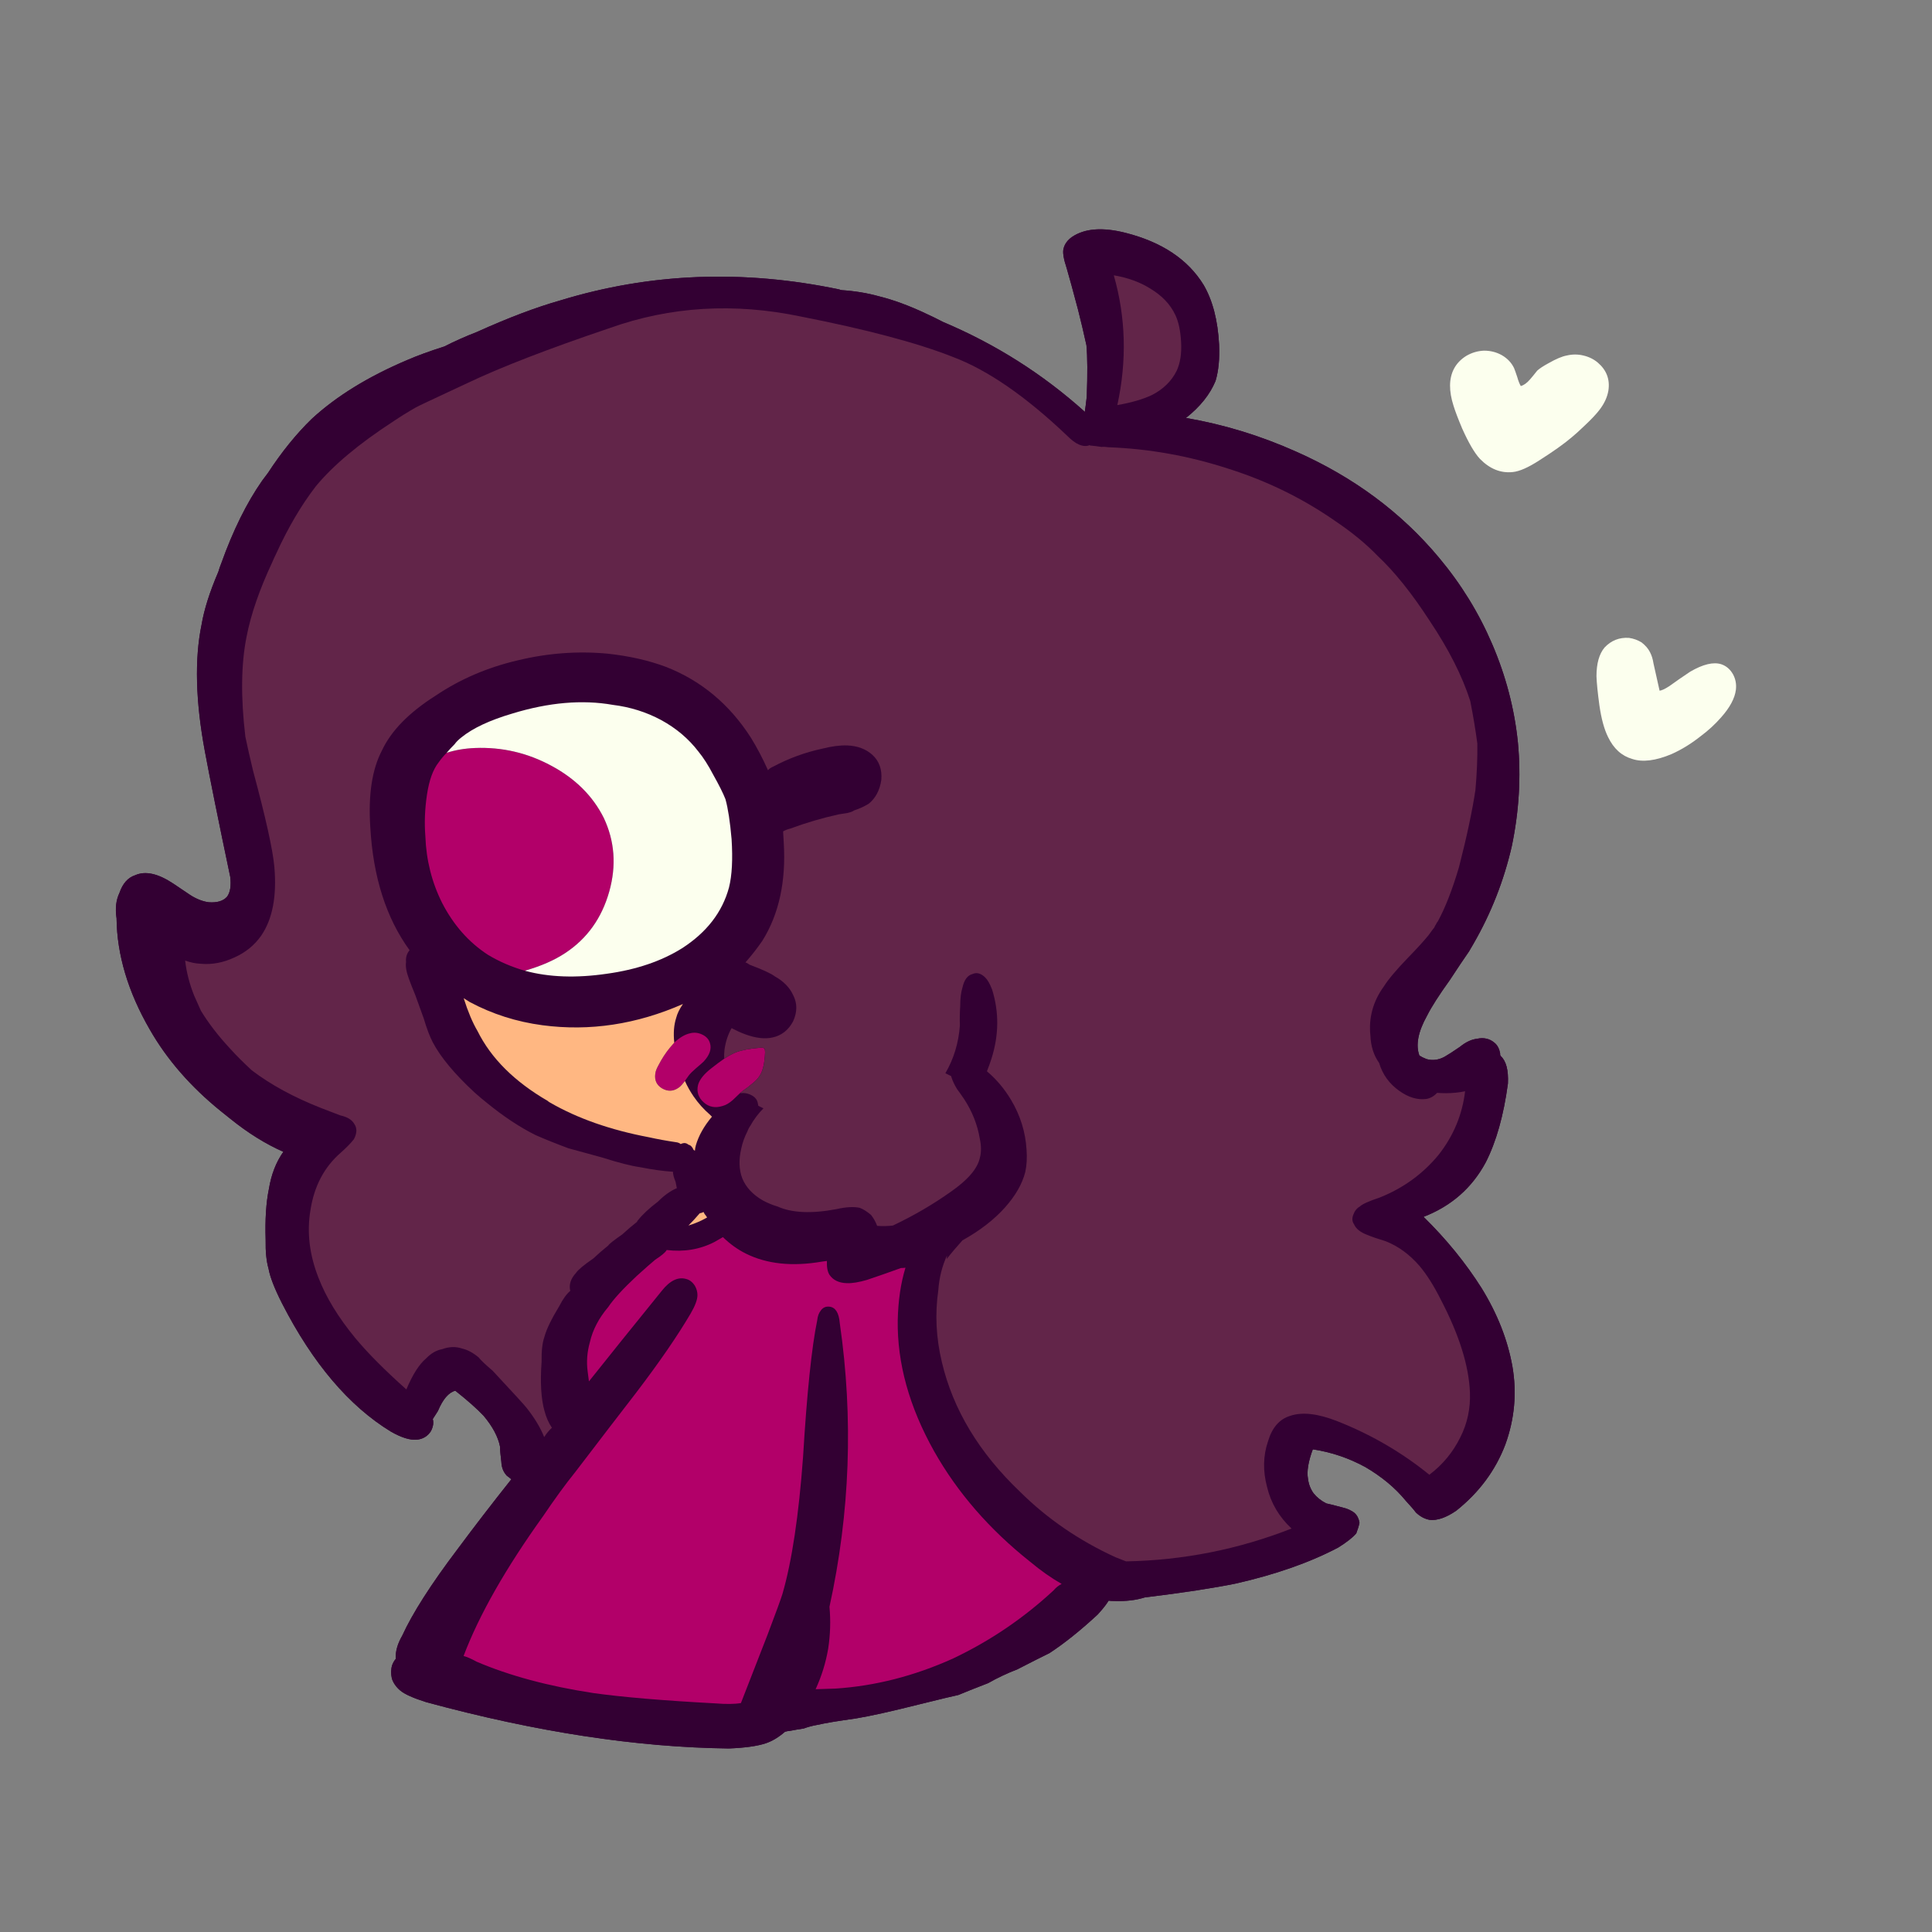 
<svg xmlns="http://www.w3.org/2000/svg" version="1.1" xmlns:xlink="http://www.w3.org/1999/xlink" preserveAspectRatio="none" x="0px" y="0px" width="300px" height="300px" viewBox="0 0 300 300">
<rect x="0" y="0" width="300" height="300" fill="#808080" stroke="none"/>
<defs>
<g id="glenda_0_Layer1_0_FILL">
<path fill="#330033" stroke="none" d="
M 171.3 17.9
Q 171 12.25 168.9 8.65 165.25 2.7 156.75 0.55 151.4 -0.8 148.45 1.2 147.4 1.95 147.15 3 146.9 3.85 147.65 6.1 148.25 8.15 149.4 12.5 150.05 15.05 150.7 18 150.95 20.7 150.75 26 150.6 27.35 150.45 28.35 150.35 28.35 150.4 28.3 140.65 19.55 128.45 14.4 126.9 13.6 125.9 13.15 121.9 11.25 118.45 10.4 115.75 9.65 112.65 9.45 112.4 9.4 112.35 9.35 89.9 4.65 69 11.05 63.35 12.65 56.05 15.95 53.35 17 51 18.2 47.55 19.3 45.25 20.3 36.15 24.15 30.4 29.45 26.8 32.95 23.6 37.85 23.15 38.45 22.7 39.05 19.1 44.2 16.35 51.9 16.1 52.5 15.9 53.2 13.9 57.85 13.3 61.4 11.65 69.4 13.8 81 15 87.45 17.75 100.55 18 102.65 17.25 103.65 16.35 104.65 14.4 104.5 12.95 104.3 11.5 103.35 9.8 102.2 8.9 101.6 5.35 99.25 3 100.3 1.3 100.85 0.55 103.05 -0.25 104.7 0.1 107 0.2 115.5 5.25 124.25 9.25 131.25 16.3 136.95 17.05 137.55 17.8 138.15 21.9 141.45 26 143.25 24.3 145.65 23.75 149.05 23.1 152.2 23.25 156.95 23.2 159.65 23.7 161.4 24.05 163.35 25.8 166.8 32.95 180.75 42.7 186.7 45.15 188.1 46.75 187.95 48.15 187.8 48.9 186.65 49.45 185.6 49.2 184.75 49.6 184.15 50 183.5 51.15 180.75 52.7 180.35 55.6 182.65 57.1 184.25 59.2 186.75 59.65 189.05 59.65 189.85 59.85 191.4 59.9 192.7 60.7 193.55 61.05 193.8 61.4 194.1 56.95 199.7 53.05 204.95 46.85 213.15 44.45 218.4 43.35 220.3 43.45 222 43.1 222.4 42.9 222.95 42.6 223.9 42.85 225.05 43.2 226.1 44.15 226.9 45.15 227.75 48.15 228.7 73.7 235.65 95.2 235.9 98.95 235.75 100.9 235.1 102.4 234.6 103.9 233.3 104.25 233.2 104.75 233.15 105.5 233 106.8 232.8 107.75 232.45 108.85 232.25 110.85 231.8 114.85 231.25 118.2 230.7 124.75 229.05 129.8 227.8 130.8 227.6 132.85 226.75 135.45 225.75 137.55 224.55 140 223.6 143.2 221.95 144.95 221.1 148.4 218.85 152.45 215.1 153.6 213.85 154.15 212.95 154.5 213 155 213 157.7 213.1 159.75 212.45 168.7 211.35 173.85 210.3 183.15 208.2 189.8 204.7 191.8 203.45 192.6 202.5 192.95 201.6 193.1 200.85 192.95 199.9 192.35 199.35 191.65 198.75 190.35 198.45 188.25 197.9 187.95 197.85 186.75 197.25 185.95 196.25 185.25 195.25 185.1 194 184.8 192.3 185.85 189.45 190.15 190.1 194 192.2 197.85 194.45 200.3 197.45 201.5 198.75 201.85 199.25 202.85 200.2 204 200.4 205.75 200.6 208.1 199 213.45 194.75 215.75 188.7 217.9 182.75 216.85 176.6 215.75 170.4 212.05 164.4 208.35 158.55 203.05 153.35 209.5 150.85 212.7 144.9 215.15 140.1 216.15 132.65 216.3 129.5 215 128.35 214.9 128.1 214.95 128 214.75 126.9 214.1 126.35 212.95 125.35 211.35 125.7 210.05 125.85 208.7 126.95 207.1 128.05 206.3 128.5 204.9 129.25 203.5 128.85 202.85 128.6 202.4 128.3 201.5 125.85 203.6 122.1 204.6 120.1 207.15 116.55 208.95 113.8 210.1 112.15 210.45 111.55 210.8 110.95 214.9 103.85 216.75 95.8 218.45 87.65 217.7 79.7 216.9 71.85 213.7 64.4 210.6 57.15 205.45 51 196.65 40.45 183.2 34.5 174.9 30.8 166.15 29.3 169.45 26.7 170.75 23.55 171.45 21.2 171.3 17.9 Z"/>
</g>

<g id="glenda_0_Layer0_0_FILL">
<path fill="#330033" stroke="none" d="
M 171.3 17.9
Q 171 12.25 168.9 8.65 165.25 2.7 156.75 0.55 151.4 -0.8 148.45 1.2 147.4 1.95 147.15 3 146.9 3.85 147.65 6.1 148.25 8.15 149.4 12.5 150.05 15.05 150.7 18 150.95 20.7 150.75 26 150.6 27.35 150.45 28.35 150.35 28.35 150.4 28.3 140.65 19.55 128.45 14.4 126.9 13.6 125.9 13.15 121.9 11.25 118.45 10.4 115.75 9.65 112.65 9.45 112.4 9.4 112.35 9.35 89.9 4.65 69 11.05 63.35 12.65 56.05 15.95 53.35 17 51 18.2 47.55 19.3 45.25 20.3 36.15 24.15 30.4 29.45 26.8 32.95 23.6 37.85 23.15 38.45 22.7 39.05 19.1 44.2 16.35 51.9 16.1 52.5 15.9 53.2 13.9 57.85 13.3 61.4 11.65 69.4 13.8 81 15 87.45 17.75 100.55 18 102.65 17.25 103.65 16.35 104.65 14.4 104.5 12.95 104.3 11.5 103.35 9.8 102.2 8.9 101.6 5.35 99.25 3 100.3 1.3 100.85 0.55 103.05 -0.25 104.7 0.1 107 0.2 115.5 5.25 124.25 9.25 131.25 16.3 136.95 17.05 137.55 17.8 138.15 21.9 141.45 26 143.25 24.3 145.65 23.75 149.05 23.1 152.2 23.25 156.95 23.2 159.65 23.7 161.4 24.05 163.35 25.8 166.8 32.95 180.75 42.7 186.7 45.15 188.1 46.75 187.95 48.15 187.8 48.9 186.65 49.45 185.6 49.2 184.75 49.6 184.15 50 183.5 51.15 180.75 52.7 180.35 55.6 182.65 57.1 184.25 59.2 186.75 59.65 189.05 59.65 189.85 59.85 191.4 59.9 192.7 60.7 193.55 61.05 193.8 61.4 194.1 56.95 199.7 53.05 204.95 46.85 213.15 44.45 218.4 43.35 220.3 43.45 222 43.1 222.4 42.9 222.95 42.6 223.9 42.85 225.05 43.2 226.1 44.15 226.9 45.15 227.75 48.15 228.7 73.7 235.65 95.2 235.9 98.95 235.75 100.9 235.1 102.4 234.6 103.9 233.3 104.25 233.2 104.75 233.15 105.5 233 106.8 232.8 107.75 232.45 108.85 232.25 110.85 231.8 114.85 231.25 118.2 230.7 124.75 229.05 129.8 227.8 130.8 227.6 132.85 226.75 135.45 225.75 137.55 224.55 140 223.6 143.2 221.95 144.95 221.1 148.4 218.85 152.45 215.1 153.6 213.85 154.15 212.95 154.5 213 155 213 157.7 213.1 159.75 212.45 168.7 211.35 173.85 210.3 183.15 208.2 189.8 204.7 191.8 203.45 192.6 202.5 192.95 201.6 193.1 200.85 192.95 199.9 192.35 199.35 191.65 198.75 190.35 198.45 188.25 197.9 187.95 197.85 186.75 197.25 185.95 196.25 185.25 195.25 185.1 194 184.8 192.3 185.85 189.45 190.15 190.1 194 192.2 197.85 194.45 200.3 197.45 201.5 198.75 201.85 199.25 202.85 200.2 204 200.4 205.75 200.6 208.1 199 213.45 194.75 215.75 188.7 217.9 182.75 216.85 176.6 215.75 170.4 212.05 164.4 208.35 158.55 203.05 153.35 209.5 150.85 212.7 144.9 215.15 140.1 216.15 132.65 216.3 129.5 215 128.35 214.9 128.1 214.95 128 214.75 126.9 214.1 126.35 212.95 125.35 211.35 125.7 210.05 125.85 208.7 126.95 207.1 128.05 206.3 128.5 204.9 129.25 203.5 128.85 202.85 128.6 202.4 128.3 201.5 125.85 203.6 122.1 204.6 120.1 207.15 116.55 208.95 113.8 210.1 112.15 210.45 111.55 210.8 110.95 214.9 103.85 216.75 95.8 218.45 87.65 217.7 79.7 216.9 71.85 213.7 64.4 210.6 57.15 205.45 51 196.65 40.45 183.2 34.5 174.9 30.8 166.15 29.3 169.45 26.7 170.75 23.55 171.45 21.2 171.3 17.9
M 164.5 13.3
Q 165.25 14.85 165.4 17.5 165.55 20.2 164.7 22 163.5 24.4 160.85 25.75 158.7 26.75 155.5 27.3 157.75 16.95 154.95 7.15 158.2 7.7 160.6 9.2 163.35 10.85 164.5 13.3
M 92.75 84.7
Q 94.1 87.1 94.65 88.5 95.25 90.65 95.6 94.7 95.9 99.4 95.2 102.2 93.65 107.95 87.9 111.65 83.1 114.65 76.25 115.6 69.1 116.65 63.55 115.15 60.4 114.25 57.75 112.65 53.3 109.75 50.65 104.6 48.25 99.8 48.05 94.25 47.8 91.15 48.3 87.8 48.8 84.45 50.1 82.8 50.7 81.95 51.35 81.3 51.95 80.6 52.6 79.95 52.95 79.45 53.65 78.9 56.3 76.75 61.55 75.2 70.05 72.6 77.15 73.85 81.2 74.35 84.65 76.2 88.15 78.1 90.45 81.1 91.6 82.5 92.75 84.7
M 73.6 172.8
Q 74.25 169.95 76.45 167.35 77.65 165.55 80.85 162.55 82.9 160.7 83.75 160 85.15 159.1 85.5 158.55
L 85.5 158.5
Q 89.55 159 92.95 157.25 93.35 157 94.25 156.5 95.9 158.1 97.8 159.05 102.7 161.5 109.65 160.3 110.05 160.25 110.4 160.2 110.35 161.65 110.8 162.35 111.65 163.6 113.5 163.65 114.7 163.7 116.6 163.15 118.85 162.4 121.9 161.3 122.25 161.3 122.6 161.25 121.5 164.85 121.4 169.4 121.25 179.4 127.05 189.75 132.5 199.4 141.95 206.9 144.4 208.95 146.85 210.35 146.15 210.7 145.6 211.35 138.6 217.85 129.95 221.95 120.95 226 111.75 226.6 110.1 226.65 108.65 226.7 110.05 223.65 110.6 220.4 111.1 217.15 110.8 213.9 115.6 192 112.4 169.85 112.2 167.45 110.8 167.3 109.95 167.2 109.45 167.9 109 168.45 108.9 169.4 107.6 175.7 106.7 190.6 105.7 204.3 103.5 211.9 103.15 213.05 101.2 218.2 99.15 223.45 97.05 228.85 95.6 229.1 93.1 228.9 80.95 228.25 74.15 227.3 63.65 225.7 55.95 222.4 54.8 221.75 54 221.55
L 54 221.5
Q 57.6 212 66.35 199.8 69.05 195.8 71.35 192.95 77.65 184.7 80.75 180.7 86.2 173.55 89.25 168.35 90.3 166.55 90.3 165.5 90.3 164.75 89.9 164.05 89.35 163.2 88.55 163 86.65 162.45 84.75 164.85 77.9 173.3 73.45 178.9 73.35 178.05 73.25 177.35 72.95 175.1 73.6 172.8
M 91.25 152.6
Q 91.4 152.95 91.6 153.15 91.7 153.3 91.8 153.45 90.4 154.25 88.9 154.7 89.8 153.8 90.65 152.8 90.95 152.75 91.25 152.6
M 54 119.4
Q 54.4 119.65 54.95 120 60.2 122.8 66.25 123.6 77.25 125.05 88.05 120.3 87.25 121.45 87 122.45 86.465 124.088 86.7 126.3 87.931 125.125 89.15 124.85 90.1 124.6 91.05 125.05 92 125.5 92.25 126.4 92.65 127.75 91.25 129.25 91 129.5 90.05 130.3 89.3 130.95 88.95 131.4
L 88.35 132.25
Q 88.931 133.53 89.7 134.65 90.8 136.25 92.25 137.5 92.4 137.65 92.55 137.8 90.7 140 90.05 142.25 89.95 142.6 89.9 143.1 89.8 143 89.7 142.95 89.4 142.25 88.9 142.15 88.4 141.7 87.7 142.05 87.4 141.8 86.9 141.75 84.85 141.45 82.8 141 73.8 139.3 67.4 135.6 67.2 135.5 67.05 135.35 59.3 130.85 56.15 124.5 55 122.55 54 119.4
M 172.8 37.2
Q 181.8 40.05 189.4 45.35 193.25 47.95 195.9 50.7 199.85 54.4 204 60.8 208.45 67.45 210.3 73.25 210.95 76.5 211.4 79.85 211.45 83.2 211.1 87.1 210.35 92.05 208.55 99.05 207 104.3 205.25 107.5 205.05 107.7 205 107.9 204.85 108.1 204.7 108.45 204.55 108.6 203.8 109.65 202.65 111.05 200.65 113.1 197.9 115.95 196.9 117.55 194.35 121.05 194.8 125.25 194.9 127.7 196.15 129.45 196.95 132.15 199.3 133.8 201.4 135.3 203.45 135.05 204.4 134.9 205.15 134.1 205.85 134.15 206.55 134.15 208.05 134.15 209.5 133.85 208.85 139.3 205.4 143.7 201.75 148.15 196.25 150.35 193.7 151.2 193.15 151.75 192.45 152.15 192.15 153 191.8 153.85 192.25 154.5 192.7 155.55 194.3 156.15 195.25 156.55 197.2 157.15 200.1 158.3 202.4 160.95 204.1 162.95 205.75 166.25 210 174.4 210.25 180.6 210.4 184.35 208.75 187.6 207.05 191.05 203.95 193.4 197.55 188.2 189.7 185.1 185.15 183.3 182.35 184.25 179.85 185 178.9 188.2 177.75 191.55 178.75 195.3 179.65 199.05 182.55 201.75 170.2 206.6 156.85 206.85 155.85 206.45 155.2 206.2 146.7 202.3 140.4 196.05 130.85 186.95 128.25 175.9 126.9 170.25 127.7 164.75 127.9 161.85 129.05 159.35 129.05 159.65 129 159.9 130.05 158.55 131.45 157 135.5 154.75 138.05 151.9 140.5 149.15 141.2 146.4 141.55 144.8 141.4 142.9 141.15 138.8 139 135.2 137.45 132.6 135.25 130.75 135.65 129.75 135.95 128.8 137.7 123.3 136.05 118.05 135.55 116.75 135 116.2 134 115.2 133 115.65 131.85 115.95 131.45 117.75 131.1 118.85 131.1 120.65 131 122.15 131.05 123.65 130.75 127.7 128.8 131.05 129.2 131.25 129.7 131.5 129.7 131.6 129.75 131.7 130 132.5 130.6 133.5 130.95 133.95 131.7 135.05 133.6 137.95 134.15 141.25 134.5 142.9 134.15 144.2 133.6 146.7 129.65 149.45 125.5 152.4 120.65 154.7 119.4 154.85 118.2 154.75 117.85 153.8 117.25 153.05 116.3 152.25 115.5 151.95 114.1 151.65 111.9 152.15 106.1 153.25 102.75 151.75 101.55 151.4 100.45 150.8 98.1 149.45 97.25 147.35 96.5 145.35 97.1 142.75 97.4 141.35 98.05 140.1 98.25 139.55 98.55 139.15 98.75 138.8 98.9 138.55 99.2 138.1 99.5 137.7 100 137.05 100.55 136.5 100.1 136.3 99.75 136.1 99.7 135.85 99.65 135.6 99.45 134.8 98.55 134.4 98.5 134.35 98.45 134.35 97.75 134.05 97.05 134.15 97.018 134.12 96.95 134.1 96.524 134.514 95.8 135.2 94.95 135.95 94.15 136.15 92.5 136.65 91.3 135.6 90 134.45 90.4 132.85 90.75 131.6 92.5 130.25 93.579 129.396 94.45 128.8 94.418 128.126 94.5 127.4 94.75 125.55 95.6 124.05 96.75 124.65 97.7 125 100.15 125.9 101.95 125.5 104.05 125.05 105.15 123 106.15 120.8 105.15 118.9 104.35 117.15 102.3 116 101.45 115.35 98.4 114.2 98 113.9 97.75 113.85 99.2 112.2 100.4 110.45 104.25 104.25 103.7 95.25 103.65 94.3 103.6 93.5 104 93.25 104.75 93.05 108.4 91.7 112.25 90.85 113 90.75 113.55 90.65 114.4 90.45 114.6 90.25 115.85 89.85 116.9 89.2 118.5 87.9 118.85 85.5 119.05 83.05 117.45 81.6 115.95 80.25 113.55 80.15 111.85 80.1 109.7 80.65 105.7 81.5 102.05 83.45 101.55 83.65 101.25 84 100.05 81.3 98.6 78.95 93.6 71.15 85.4 67.95 81.4 66.45 76.35 65.9 69.35 65.25 62.35 66.95 55.3 68.6 49.6 72.45 43.45 76.35 41.3 80.95 39 85.35 39.5 92.85 40.15 104.45 45.6 111.95 44.95 112.7 45.05 113.8 44.9 114.8 45.5 116.4 45.8 117.25 46.5 118.95 46.85 119.95 47.8 122.55 48.5 124.9 49.2 126.25 51.05 129.75 55.7 134.05 56.65 134.9 57.6 135.65 61.45 138.8 65.15 140.65 67.3 141.6 70.25 142.7 71.7 143.1 75.55 144.15 79.3 145.35 81.45 145.65 84.2 146.2 86.5 146.35 86.5 146.95 86.9 147.9 87 148.45 87.1 148.9 85.65 149.5 84.15 151 82.1 152.55 81.05 153.9 80.9 154 80.95 154.1 79.8 155 78.6 156.1 76.65 157.45 76.45 157.8 75.2 158.8 74.15 159.8 71.9 161.35 71.45 162.05 70.2 163.4 70.55 164.85 69.7 165.55 68.85 167.2 67 170.25 66.55 171.95 66.05 173.35 66.1 175.85 65.75 180.65 66.55 183.5 66.95 185 67.7 186.1 67 186.75 66.5 187.55 65.65 185.4 63.8 183.05 63.35 182.45 58.5 177.25 56.75 175.75 56.35 175.2 55.05 174.1 53.75 173.8 52.3 173.3 50.65 173.9 49.3 174.15 48.15 175.35 46.55 176.7 45.1 180.15 40.05 175.65 37.15 172.15 33.2 167.35 31.45 162.8 29.35 157.45 30.2 152.35 31.05 146.75 34.9 143.4 36.25 142.2 36.95 141.3 37.7 139.9 37 138.9 36.45 137.95 34.85 137.6 33.3 137 31.85 136.45 25.5 133.95 21.1 130.6 19.15 128.8 17.75 127.25 15 124.3 13.2 121.35 12.6 120.05 12.15 119 11.05 116.25 10.75 113.55 11.95 114 13.15 114.05 15.8 114.3 18.45 113.05 21 111.9 22.55 109.7 25.2 105.85 24.6 99 24.25 95.05 21.3 84.1 20.6 81.2 20.1 78.8 19 69.6 20.3 63.2 21.3 58.05 24.3 51.65 24.55 51.05 24.85 50.45 27.65 44.3 31.05 39.9 35.05 35.05 43.05 29.85 44.75 28.7 46.6 27.65 46.6 27.6 54.55 23.9 62.3 20.2 76.65 15.35 90.8 10.3 106.35 13.55 121.65 16.55 129.9 19.8 138.05 22.85 147.8 32.15 149.6 33.95 151 33.6 151.1 33.5 151.2 33.55 151.35 33.6 151.5 33.6 152.1 33.65 153.05 33.8 153.5 33.75 154.15 33.85 163.6 34.2 172.8 37.2 Z"/>

<path fill="#B20069" stroke="none" d="
M 100.8 127.8
Q 100.8 127.4 100.7 127.25 100.5 127 100 127.1 97.6 127.3 96.3 127.8 95.529 128.103 94.45 128.8 93.579 129.396 92.5 130.25 90.75 131.6 90.4 132.85 90 134.45 91.3 135.6 92.5 136.65 94.15 136.15 94.95 135.95 95.8 135.2 96.524 134.514 96.95 134.1 97.131 133.957 97.25 133.85 98.25 133.15 98.7 132.75 99.55 132.1 99.95 131.45 100.7 130.35 100.8 127.8
M 91.25 129.25
Q 92.65 127.75 92.25 126.4 92 125.5 91.05 125.05 90.1 124.6 89.15 124.85 87.931 125.125 86.7 126.3 86.381 126.655 86.05 127.05 85.05 128.25 84.25 129.8 83.8 130.6 83.75 131.15 83.55 132.65 84.8 133.4 86.1 134.15 87.3 133.35 87.7 133.1 88.2 132.45
L 88.35 132.25 88.95 131.4
Q 89.3 130.95 90.05 130.3 91 129.5 91.25 129.25
M 76.45 167.35
Q 74.25 169.95 73.6 172.8 72.95 175.1 73.25 177.35 73.35 178.05 73.45 178.9 77.9 173.3 84.75 164.85 86.65 162.45 88.55 163 89.35 163.2 89.9 164.05 90.3 164.75 90.3 165.5 90.3 166.55 89.25 168.35 86.2 173.55 80.75 180.7 77.65 184.7 71.35 192.95 69.05 195.8 66.35 199.8 57.6 212 54 221.5
L 54 221.55
Q 54.8 221.75 55.95 222.4 63.65 225.7 74.15 227.3 80.95 228.25 93.1 228.9 95.6 229.1 97.05 228.85 99.15 223.45 101.2 218.2 103.15 213.05 103.5 211.9 105.7 204.3 106.7 190.6 107.6 175.7 108.9 169.4 109 168.45 109.45 167.9 109.95 167.2 110.8 167.3 112.2 167.45 112.4 169.85 115.6 192 110.8 213.9 111.1 217.15 110.6 220.4 110.05 223.65 108.65 226.7 110.1 226.65 111.75 226.6 120.95 226 129.95 221.95 138.6 217.85 145.6 211.35 146.15 210.7 146.85 210.35 144.4 208.95 141.95 206.9 132.5 199.4 127.05 189.75 121.25 179.4 121.4 169.4 121.5 164.85 122.6 161.25 122.25 161.3 121.9 161.3 118.85 162.4 116.6 163.15 114.7 163.7 113.5 163.65 111.65 163.6 110.8 162.35 110.35 161.65 110.4 160.2 110.05 160.25 109.65 160.3 102.7 161.5 97.8 159.05 95.9 158.1 94.25 156.5 93.35 157 92.95 157.25 89.55 159 85.5 158.5
L 85.5 158.55
Q 85.15 159.1 83.75 160 82.9 160.7 80.85 162.55 77.65 165.55 76.45 167.35
M 55.75 80.55
Q 53.35 80.65 51.35 81.3 50.7 81.95 50.1 82.8 48.8 84.45 48.3 87.8 47.8 91.15 48.05 94.25 48.25 99.8 50.65 104.6 53.3 109.75 57.75 112.65 60.4 114.25 63.55 115.15
L 63.6 115.1
Q 67.25 114.05 69.75 112.4 74.85 109.05 76.6 102.85 78.3 96.8 75.75 91.4 73.2 86.3 67.6 83.3 62.05 80.3 55.75 80.55 Z"/>

<path fill="#622549" stroke="none" d="
M 189.4 45.35
Q 181.8 40.05 172.8 37.2 163.6 34.2 154.15 33.85 153.5 33.75 153.05 33.8 152.1 33.65 151.5 33.6 151.35 33.6 151.2 33.55 151.1 33.5 151 33.6 149.6 33.95 147.8 32.15 138.05 22.85 129.9 19.8 121.65 16.55 106.35 13.55 90.8 10.3 76.65 15.35 62.3 20.2 54.55 23.9 46.6 27.6 46.6 27.65 44.75 28.7 43.05 29.85 35.05 35.05 31.05 39.9 27.65 44.3 24.85 50.45 24.55 51.05 24.3 51.65 21.3 58.05 20.3 63.2 19 69.6 20.1 78.8 20.6 81.2 21.3 84.1 24.25 95.05 24.6 99 25.2 105.85 22.55 109.7 21 111.9 18.45 113.05 15.8 114.3 13.15 114.05 11.95 114 10.75 113.55 11.05 116.25 12.15 119 12.6 120.05 13.2 121.35 15 124.3 17.75 127.25 19.15 128.8 21.1 130.6 25.5 133.95 31.85 136.45 33.3 137 34.85 137.6 36.45 137.95 37 138.9 37.7 139.9 36.95 141.3 36.25 142.2 34.9 143.4 31.05 146.75 30.2 152.35 29.35 157.45 31.45 162.8 33.2 167.35 37.15 172.15 40.05 175.65 45.1 180.15 46.55 176.7 48.15 175.35 49.3 174.15 50.65 173.9 52.3 173.3 53.75 173.8 55.05 174.1 56.35 175.2 56.75 175.75 58.5 177.25 63.35 182.45 63.8 183.05 65.65 185.4 66.5 187.55 67 186.75 67.7 186.1 66.95 185 66.55 183.5 65.75 180.65 66.1 175.85 66.05 173.35 66.55 171.95 67 170.25 68.85 167.2 69.7 165.55 70.55 164.85 70.2 163.4 71.45 162.05 71.9 161.35 74.15 159.8 75.2 158.8 76.45 157.8 76.65 157.45 78.6 156.1 79.8 155 80.95 154.1 80.9 154 81.05 153.9 82.1 152.55 84.15 151 85.65 149.5 87.1 148.9 87 148.45 86.9 147.9 86.5 146.95 86.5 146.35 84.2 146.2 81.45 145.65 79.3 145.35 75.55 144.15 71.7 143.1 70.25 142.7 67.3 141.6 65.15 140.65 61.45 138.8 57.6 135.65 56.65 134.9 55.7 134.05 51.05 129.75 49.2 126.25 48.5 124.9 47.8 122.55 46.85 119.95 46.5 118.95 45.8 117.25 45.5 116.4 44.9 114.8 45.05 113.8 44.95 112.7 45.6 111.95 40.15 104.45 39.5 92.85 39 85.35 41.3 80.95 43.45 76.35 49.6 72.45 55.3 68.6 62.35 66.95 69.35 65.25 76.35 65.9 81.4 66.45 85.4 67.95 93.6 71.15 98.6 78.95 100.05 81.3 101.25 84 101.55 83.65 102.05 83.45 105.7 81.5 109.7 80.65 111.85 80.1 113.55 80.15 115.95 80.25 117.45 81.6 119.05 83.05 118.85 85.5 118.5 87.9 116.9 89.2 115.85 89.85 114.6 90.25 114.4 90.45 113.55 90.65 113 90.75 112.25 90.85 108.4 91.7 104.75 93.05 104 93.25 103.6 93.5 103.65 94.3 103.7 95.25 104.25 104.25 100.4 110.45 99.2 112.2 97.75 113.85 98 113.9 98.4 114.2 101.45 115.35 102.3 116 104.35 117.15 105.15 118.9 106.15 120.8 105.15 123 104.05 125.05 101.95 125.5 100.15 125.9 97.7 125 96.75 124.65 95.6 124.05 94.75 125.55 94.5 127.4 94.418 128.126 94.45 128.8 95.529 128.103 96.3 127.8 97.6 127.3 100 127.1 100.5 127 100.7 127.25 100.8 127.4 100.8 127.8 100.7 130.35 99.95 131.45 99.55 132.1 98.7 132.75 98.25 133.15 97.25 133.85 97.131 133.957 96.95 134.1 97.018 134.12 97.05 134.15 97.75 134.05 98.45 134.35 98.5 134.35 98.55 134.4 99.45 134.8 99.65 135.6 99.7 135.85 99.75 136.1 100.1 136.3 100.55 136.5 100 137.05 99.5 137.7 99.2 138.1 98.9 138.55 98.75 138.8 98.55 139.15 98.25 139.55 98.05 140.1 97.4 141.35 97.1 142.75 96.5 145.35 97.25 147.35 98.1 149.45 100.45 150.8 101.55 151.4 102.75 151.75 106.1 153.25 111.9 152.15 114.1 151.65 115.5 151.95 116.3 152.25 117.25 153.05 117.85 153.8 118.2 154.75 119.4 154.85 120.65 154.7 125.5 152.4 129.65 149.45 133.6 146.7 134.15 144.2 134.5 142.9 134.15 141.25 133.6 137.95 131.7 135.05 130.95 133.95 130.6 133.5 130 132.5 129.75 131.7 129.7 131.6 129.7 131.5 129.2 131.25 128.8 131.05 130.75 127.7 131.05 123.65 131 122.15 131.1 120.65 131.1 118.85 131.45 117.75 131.85 115.95 133 115.65 134 115.2 135 116.2 135.55 116.75 136.05 118.05 137.7 123.3 135.95 128.8 135.65 129.75 135.25 130.75 137.45 132.6 139 135.2 141.15 138.8 141.4 142.9 141.55 144.8 141.2 146.4 140.5 149.15 138.05 151.9 135.5 154.75 131.45 157 130.05 158.55 129 159.9 129.05 159.65 129.05 159.35 127.9 161.85 127.7 164.75 126.9 170.25 128.25 175.9 130.85 186.95 140.4 196.05 146.7 202.3 155.2 206.2 155.85 206.45 156.85 206.85 170.2 206.6 182.55 201.75 179.65 199.05 178.75 195.3 177.75 191.55 178.9 188.2 179.85 185 182.35 184.25 185.15 183.3 189.7 185.1 197.55 188.2 203.95 193.4 207.05 191.05 208.75 187.6 210.4 184.35 210.25 180.6 210 174.4 205.75 166.25 204.1 162.95 202.4 160.95 200.1 158.3 197.2 157.15 195.25 156.55 194.3 156.15 192.7 155.55 192.25 154.5 191.8 153.85 192.15 153 192.45 152.15 193.15 151.75 193.7 151.2 196.25 150.35 201.75 148.15 205.4 143.7 208.85 139.3 209.5 133.85 208.05 134.15 206.55 134.15 205.85 134.15 205.15 134.1 204.4 134.9 203.45 135.05 201.4 135.3 199.3 133.8 196.95 132.15 196.15 129.45 194.9 127.7 194.8 125.25 194.35 121.05 196.9 117.55 197.9 115.95 200.65 113.1 202.65 111.05 203.8 109.65 204.55 108.6 204.7 108.45 204.85 108.1 205 107.9 205.05 107.7 205.25 107.5 207 104.3 208.55 99.05 210.35 92.05 211.1 87.1 211.45 83.2 211.4 79.85 210.95 76.5 210.3 73.25 208.45 67.45 204 60.8 199.85 54.4 195.9 50.7 193.25 47.95 189.4 45.35
M 165.4 17.5
Q 165.25 14.85 164.5 13.3 163.35 10.85 160.6 9.2 158.2 7.7 154.95 7.15 157.75 16.95 155.5 27.3 158.7 26.75 160.85 25.75 163.5 24.4 164.7 22 165.55 20.2 165.4 17.5 Z"/>

<path fill="#FFB782" stroke="none" d="
M 54.95 120
Q 54.4 119.65 54 119.4 55 122.55 56.15 124.5 59.3 130.85 67.05 135.35 67.2 135.5 67.4 135.6 73.8 139.3 82.8 141 84.85 141.45 86.9 141.75 87.4 141.8 87.7 142.05 88.4 141.7 88.9 142.15 89.4 142.25 89.7 142.95 89.8 143 89.9 143.1 89.95 142.6 90.05 142.25 90.7 140 92.55 137.8 92.4 137.65 92.25 137.5 90.8 136.25 89.7 134.65 88.931 133.53 88.35 132.25
L 88.2 132.45
Q 87.7 133.1 87.3 133.35 86.1 134.15 84.8 133.4 83.55 132.65 83.75 131.15 83.8 130.6 84.25 129.8 85.05 128.25 86.05 127.05 86.381 126.655 86.7 126.3 86.465 124.088 87 122.45 87.25 121.45 88.05 120.3 77.25 125.05 66.25 123.6 60.2 122.8 54.95 120
M 91.6 153.15
Q 91.4 152.95 91.25 152.6 90.95 152.75 90.65 152.8 89.8 153.8 88.9 154.7 90.4 154.25 91.8 153.45 91.7 153.3 91.6 153.15 Z"/>

<path fill="#FCFFEE" stroke="none" d="
M 94.65 88.5
Q 94.1 87.1 92.75 84.7 91.6 82.5 90.45 81.1 88.15 78.1 84.65 76.2 81.2 74.35 77.15 73.85 70.05 72.6 61.55 75.2 56.3 76.75 53.65 78.9 52.95 79.45 52.6 79.95 51.95 80.6 51.35 81.3 53.35 80.65 55.75 80.55 62.05 80.3 67.6 83.3 73.2 86.3 75.75 91.4 78.3 96.8 76.6 102.85 74.85 109.05 69.75 112.4 67.25 114.05 63.6 115.1
L 63.55 115.15
Q 69.1 116.65 76.25 115.6 83.1 114.65 87.9 111.65 93.65 107.95 95.2 102.2 95.9 99.4 95.6 94.7 95.25 90.65 94.65 88.5
M 230.1 20.7
Q 229.15 19.9 227.85 19.6 226.6 19.3 225.3 19.6 224.2 19.8 222.45 20.8 221.25 21.45 220.7 21.95 219.95 22.9 219.55 23.35 218.85 24.15 218.15 24.35 217.85 23.85 217.6 22.95 217.25 21.9 217.1 21.55 216.5 20.3 215.2 19.55 213.95 18.85 212.45 18.85 211 18.9 209.7 19.65 208.4 20.45 207.75 21.7 206.6 23.95 207.7 27.4 208.1 28.7 209.05 30.95 210.55 34.3 211.8 35.65 214.1 38 216.9 37.7 218.45 37.55 221 35.9 224.3 33.8 226 32.35 226.75 31.75 228.05 30.5 229.65 29 230.4 28 231.5 26.55 231.75 25.05 232.15 22.45 230.1 20.7
M 249.3 67.55
Q 247.45 66.95 244.45 68.7 242.65 69.9 241.2 70.95 240.2 71.6 239.7 71.65
L 238.75 67.4
Q 238.6 66.4 238.2 65.65 237.8 64.85 236.9 64.15 236 63.6 234.95 63.45 232.7 63.3 231.15 64.95 229.9 66.45 229.9 69.4 229.95 70.95 230.35 73.9 230.8 77.05 231.7 78.85 233 81.55 235.45 82.25 237.85 83.05 241.55 81.5 243.9 80.45 246.1 78.7 247.85 77.4 249.25 75.8 251.3 73.5 251.55 71.5 251.7 70.2 251.1 69.1 250.45 67.95 249.3 67.55 Z"/>
</g>
</defs>

<g transform="matrix( 1, 0, 0, 1, 18,35.6) ">
<g transform="matrix( 1, 0, 0, 1, 0,0) ">
<use xlink:href="#glenda_0_Layer1_0_FILL"/>
</g>

<g transform="matrix( 1, 0, 0, 1, 0,0) ">
<use xlink:href="#glenda_0_Layer0_0_FILL"/>
</g>
</g>
</svg>
